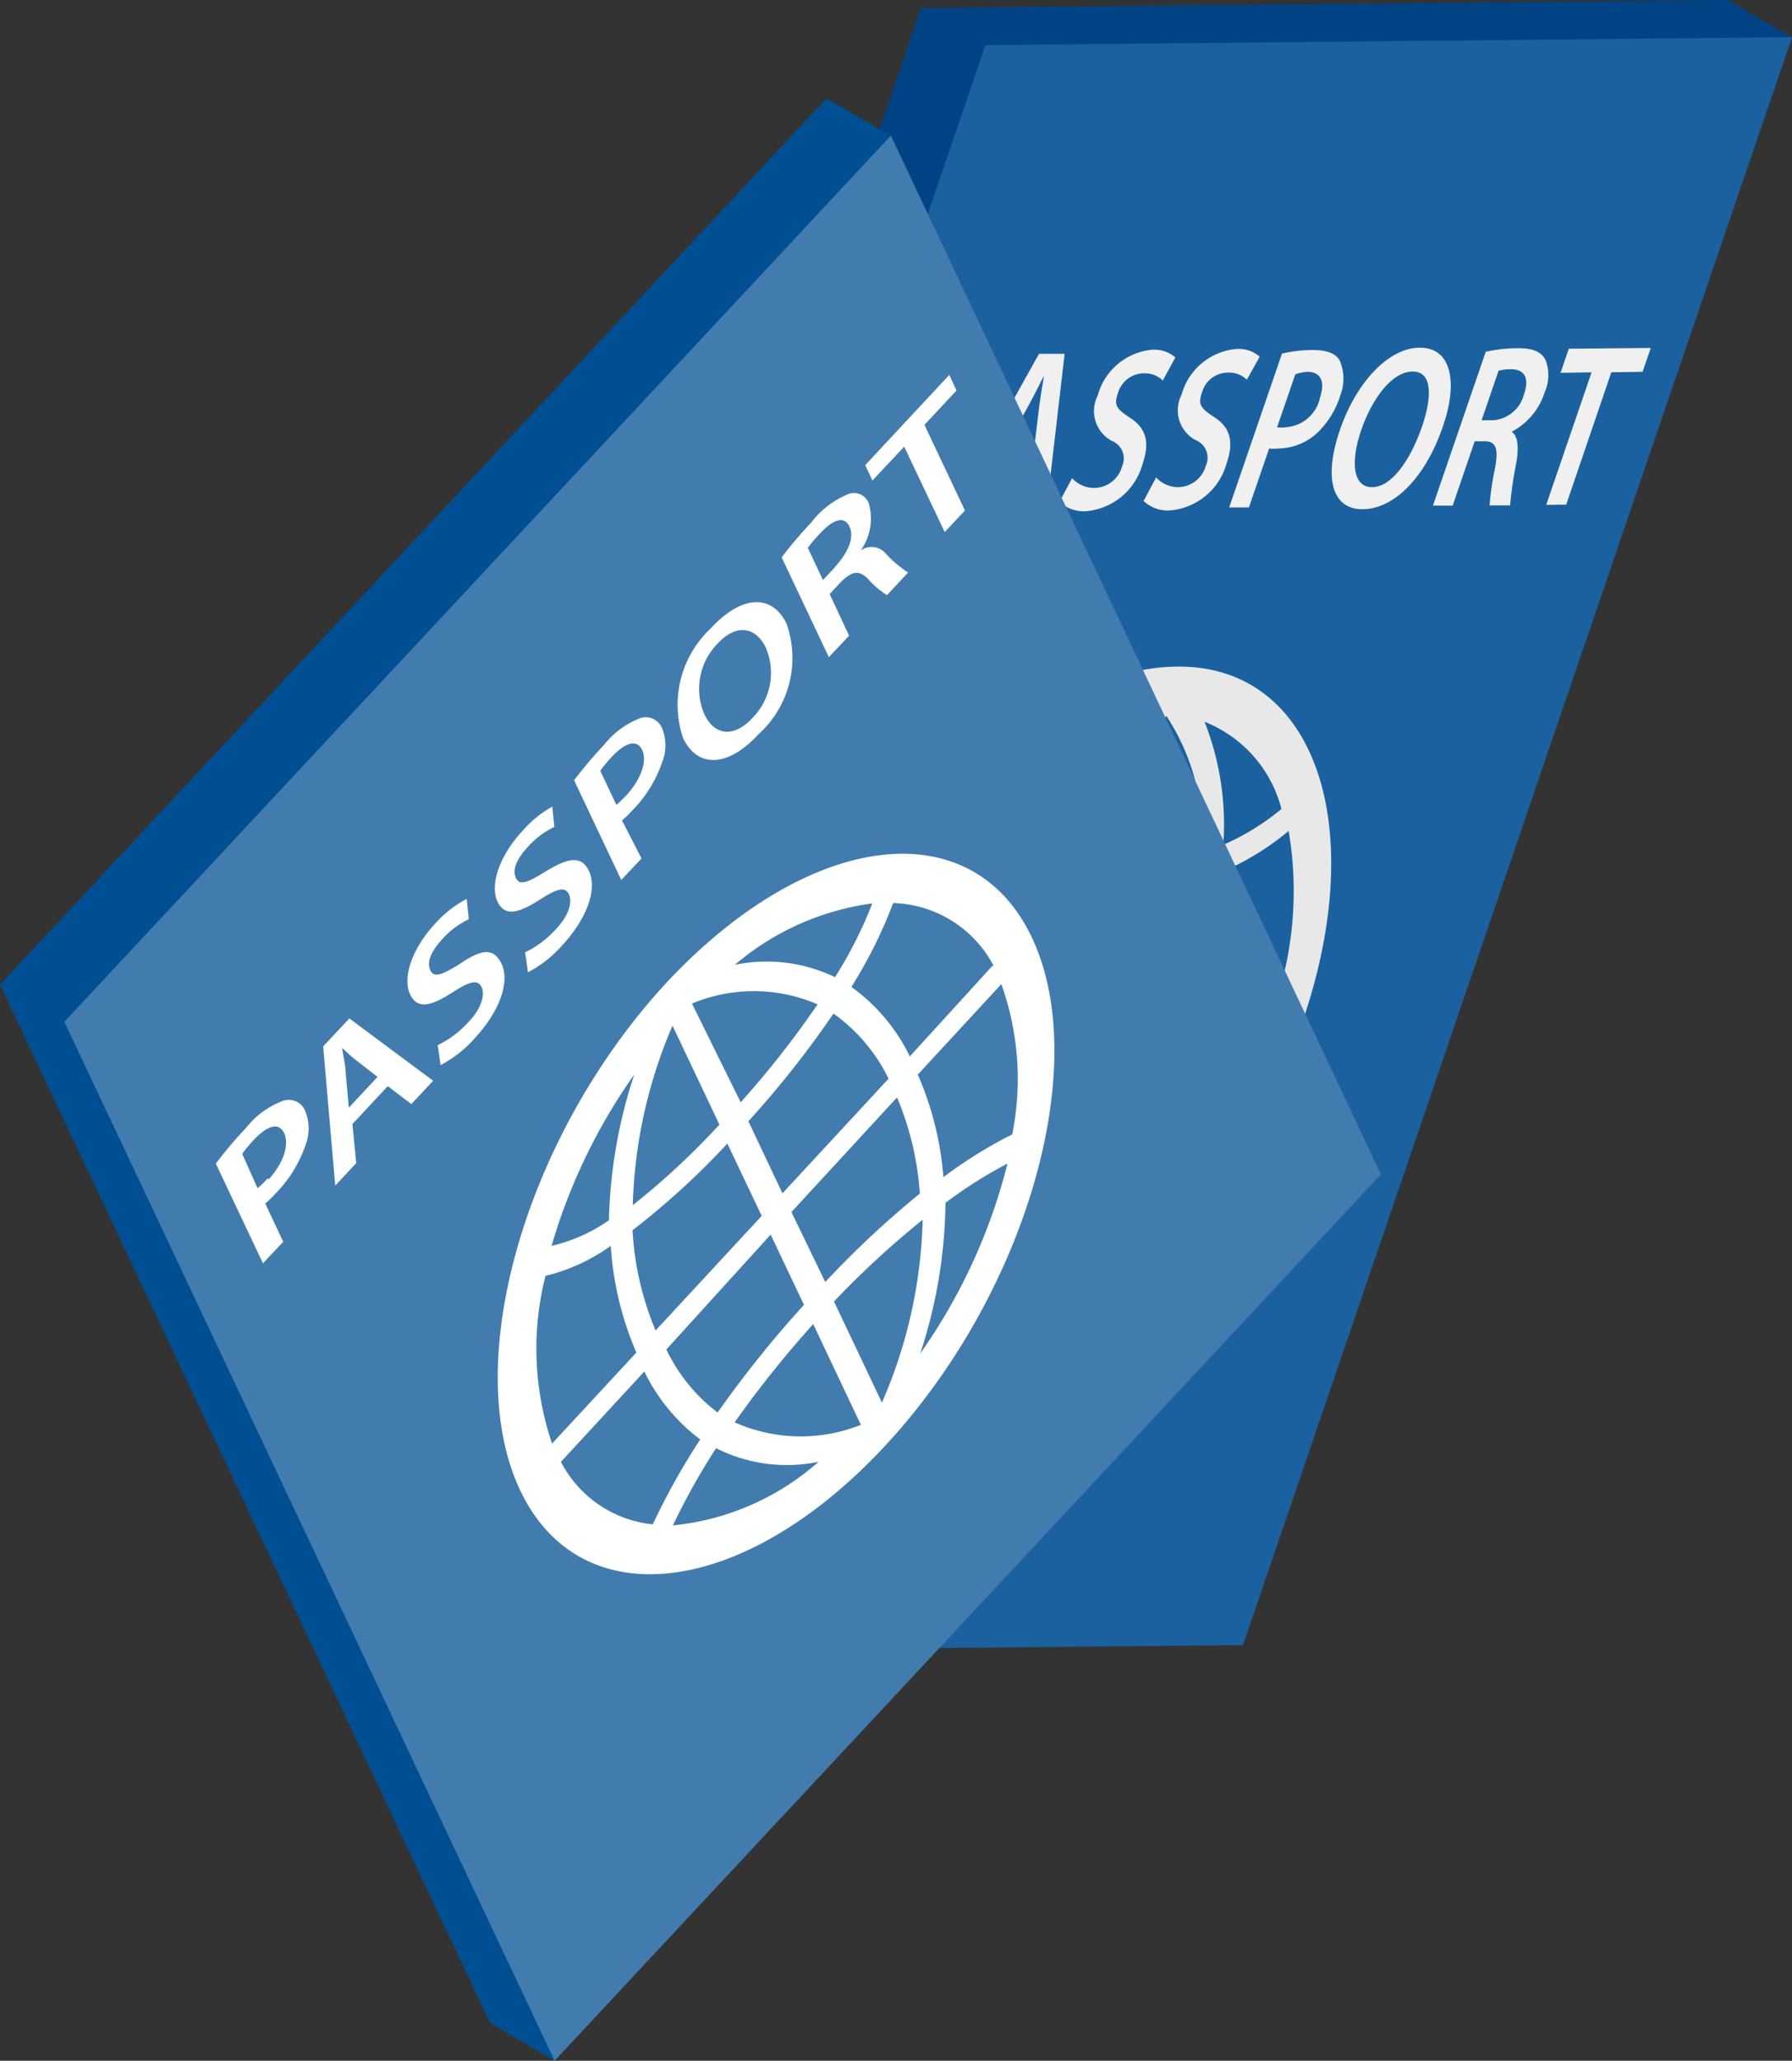 <svg xmlns="http://www.w3.org/2000/svg" viewBox="0 0 69.92 80.37"><rect x="0" y="0" width="69.92" height="80.37" fill="#333333" stroke="none"/><title>Depositphotos_107982948_04</title><g data-name="Layer 2"><g data-name="—ÎÓÈ_10"><path fill="#004384" d="M35.93.31l-21.42 62.7 31.47-.31L69.92 1.45 67.41 0 35.93.31z"/><path fill="#1b619f" d="M17.02 64.46l31.48-.3L69.92 1.45l-31.47.31-21.43 62.7z"/><path d="M37.65 13.79a5.3 5.3 0 0 0-1.23.14l-2.06 6h.77l.79-2.3a1.38 1.38 0 0 0 .36 0 2.26 2.26 0 0 0 1.56-.63 3.4 3.4 0 0 0 .84-1.39 1.82 1.82 0 0 0 0-1.34c-.11-.32-.47-.49-1.03-.48zm.25 1.88a1.46 1.46 0 0 1-1.31 1.13 1 1 0 0 1-.36 0l.71-2.06a1.73 1.73 0 0 1 .47-.06c.51-.05.72.32.48.99z" fill="#f0f0f0"/><path d="M37.12 19.92h.8l1-1.73h1.35l-.27 1.7h.83l.71-6.09h-1zm3.61-5.23c-.06.35-.13.77-.18 1.14l-.18 1.5h-1.08l.84-1.51c.2-.36.41-.79.59-1.14z" fill="#f0f0f0"/><path d="M42.83 15.43a1.32 1.32 0 0 0 .54 1.76.74.74 0 0 1 .41 1 1.14 1.14 0 0 1-1.06.84 1.17 1.17 0 0 1-.89-.38l-.49.92a1.39 1.39 0 0 0 1 .37 2.51 2.51 0 0 0 2.24-1.84c.3-.88.12-1.41-.48-1.8s-.63-.53-.47-1a1.06 1.06 0 0 1 1-.74 1 1 0 0 1 .74.28l.49-.9a1.25 1.25 0 0 0-.91-.3 2.43 2.43 0 0 0-2.12 1.79z" fill="#f0f0f0"/><path d="M46.1 15.4a1.32 1.32 0 0 0 .54 1.76.74.74 0 0 1 .41 1A1.14 1.14 0 0 1 46 19a1.17 1.17 0 0 1-.89-.38l-.49.92a1.39 1.39 0 0 0 1 .37 2.51 2.51 0 0 0 2.24-1.84c.3-.88.12-1.41-.48-1.8s-.63-.53-.47-1a1.06 1.06 0 0 1 1-.74 1 1 0 0 1 .74.28l.5-.9a1.25 1.25 0 0 0-.91-.3 2.44 2.44 0 0 0-2.14 1.79z" fill="#f0f0f0"/><path d="M51.25 13.65a5.31 5.31 0 0 0-1.23.14l-2.06 6h.77l.79-2.3a1.38 1.38 0 0 0 .37 0 2.26 2.26 0 0 0 1.56-.66 3.4 3.4 0 0 0 .84-1.39 1.82 1.82 0 0 0 0-1.34c-.12-.28-.48-.45-1.04-.45zm.25 1.88a1.46 1.46 0 0 1-1.31 1.13 1 1 0 0 1-.36 0l.71-2.06a1.73 1.73 0 0 1 .46-.1c.52 0 .73.36.49 1.04z" fill="#f0f0f0"/><path d="M55.39 13.56c-1.2 0-2.47 1.34-3.11 3.21s-.31 3.1.89 3.09 2.43-1.19 3.13-3.23c.6-1.74.33-3.08-.91-3.07zm.08 3.12C55 18 54.28 19 53.53 19s-.84-1-.42-2.22 1.19-2.28 2-2.29.76 1.04.36 2.19z" fill="#f0f0f0"/><path d="M59.18 13.58a5.79 5.79 0 0 0-1.21.14l-2.06 6h.77l.86-2.51h.39c.43 0 .55.27.4 1.06a11.25 11.25 0 0 0-.21 1.44h.8a16 16 0 0 1 .25-1.7c.09-.59.06-1-.19-1.17a2.64 2.64 0 0 0 1.29-1.54 1.66 1.66 0 0 0 .05-1.22c-.16-.37-.53-.51-1.14-.5zm.28 1.81a1.35 1.35 0 0 1-1.19 1h-.46l.66-1.93a1.79 1.79 0 0 1 .5-.06c.5.01.72.32.49.99z" fill="#f0f0f0"/><path fill="#f0f0f0" d="M60.89 14.54l1.21-.02-1.77 5.17.78-.01 1.76-5.16 1.22-.02.32-.93-3.2.03-.32.94z"/><path d="M45.84 26c-5.4.1-11.94 6.46-14.56 14.17s-.37 13.89 5 13.79 11.94-6.46 14.56-14.17.41-13.92-5-13.79zm1 7.3a12.37 12.37 0 0 1-3.34.61l2-6a8.47 8.47 0 0 1 1.38 5.36zm-6.4 7.26L39 44.77a14.39 14.39 0 0 0-3.68.66 23.68 23.68 0 0 1 1.06-4.82zm-3.68-1.06a30.28 30.28 0 0 1 2.32-5 8.5 8.5 0 0 0 3.23.57l-1.49 4.36zm4.47 1l4.06-.08a30.41 30.41 0 0 1-2.22 4.83 10.43 10.43 0 0 0-3.29-.52zm.39-1.14L43.16 35a13 13 0 0 0 3.66-.69 23.8 23.8 0 0 1-1.08 5zm1.08-5.48a8.09 8.09 0 0 1-3-.51 20.64 20.64 0 0 1 5-5.47zm.41-5.67a24.48 24.48 0 0 0-4 4.84 3.09 3.09 0 0 1-1.29-1.39 13.72 13.72 0 0 1 5.34-3.44zM37 32.54a3.52 3.52 0 0 0 1.46 1.59A32.41 32.41 0 0 0 36 39.48l-3.21.06a22.45 22.45 0 0 1 4.21-7zm-4.61 8.14l3.21-.06a25.94 25.94 0 0 0-1.15 5.12 13.9 13.9 0 0 0-2.68 1.38 14.31 14.31 0 0 1 .65-6.44zM32 48a13.3 13.3 0 0 1 2.4-1.21 11.06 11.06 0 0 0 .74 4.94A5.16 5.16 0 0 1 32 48zm3.3-1.52a13.66 13.66 0 0 1 3.36-.59L36.58 52a8.79 8.79 0 0 1-1.29-5.51zm4.16-.61a10 10 0 0 1 3 .46A20.77 20.77 0 0 1 37.37 52zM39 51.68a24.65 24.65 0 0 0 4.15-5.06 5.89 5.89 0 0 1 1.67 1.08A14.26 14.26 0 0 1 39 51.68zm6.63-4.9a6 6 0 0 0-1.83-1.23 32.62 32.62 0 0 0 2.34-5.12l3.21-.06a22.5 22.5 0 0 1-3.72 6.4zm4.1-7.55l-3.21.06A25.6 25.6 0 0 0 47.69 34a10.74 10.74 0 0 0 2.59-1.59 13.92 13.92 0 0 1-.54 6.81zm-2-6.29a10.93 10.93 0 0 0-.73-4.79 5 5 0 0 1 3 3.4 9.45 9.45 0 0 1-2.23 1.38z" fill="#e8e8e8"/><path fill="#004f93" d="M32.24 3.84L0 38.4l19.13 40.51 2.51 1.46 29.73-36.02L34.76 5.29l-2.52-1.45z"/><path fill="#427caf" d="M2.51 39.85l19.13 40.52L53.88 45.8 34.76 5.29 2.51 39.85z"/><path d="M11 42.95A3.32 3.32 0 0 0 9.59 44a16.7 16.7 0 0 0-1.17 1.38l1.84 3.89.79-.84-.7-1.49a4.82 4.82 0 0 0 .4-.39 5 5 0 0 0 1.17-1.89 1.78 1.78 0 0 0 0-1.3.69.69 0 0 0-.92-.41zm-.55 3a3.42 3.42 0 0 1-.4.39L9.45 45a5.36 5.36 0 0 1 .44-.53c.55-.59 1-.71 1.2-.27s-.02 1.15-.61 1.8z" fill="#fff"/><path d="M12.61 40.81l.47 5.43.82-.88-.15-1.52 1.38-1.48.92.7.85-.91-3.27-2.43zM14.73 42l-1.12 1.2-.12-1.33c0-.32-.1-.66-.14-1 .17.16.37.35.57.5z" fill="#fff"/><path d="M17.93 37.6c-.68.42-1 .55-1.14.24s0-.71.5-1.25a3.27 3.27 0 0 1 1-.74l-.08-.79A4.25 4.25 0 0 0 17 36c-.94 1-1.3 2.14-1 2.78s.89.42 1.71-.11c.64-.41.94-.47 1.08-.17s0 .84-.54 1.39a3.84 3.84 0 0 1-1.17.87l.11.78a4.67 4.67 0 0 0 1.29-1c1.12-1.2 1.39-2.32 1.09-2.95s-.77-.59-1.64.01z" fill="#fff"/><path d="M21.27 34c-.68.42-1 .55-1.14.24s0-.71.5-1.25a3.27 3.27 0 0 1 1-.74l-.08-.79a4.24 4.24 0 0 0-1.14.92c-.94 1-1.3 2.14-1 2.78s.89.42 1.71-.11c.64-.41.94-.47 1.08-.17s0 .84-.54 1.39a3.83 3.83 0 0 1-1.17.87l.11.78a4.67 4.67 0 0 0 1.29-1c1.12-1.2 1.39-2.32 1.09-2.95s-.83-.51-1.71.03z" fill="#fff"/><path d="M25 28a3.32 3.32 0 0 0-1.43 1.05 16.63 16.63 0 0 0-1.17 1.38l1.84 3.89.79-.84-.76-1.48a4.8 4.8 0 0 0 .4-.39 5 5 0 0 0 1.17-1.89 1.78 1.78 0 0 0 0-1.3A.69.69 0 0 0 25 28zm-.55 3a3.43 3.43 0 0 1-.4.39l-.63-1.33a5.36 5.36 0 0 1 .44-.53c.55-.59 1-.71 1.2-.27s-.06 1.16-.65 1.79z" fill="#fff"/><path d="M27.74 24.5a4.08 4.08 0 0 0-1.09 4.28c.55 1.16 1.72 1.18 2.94-.14a4 4 0 0 0 1.1-4.31c-.53-1.12-1.69-1.19-2.95.17zm1.62 3.5c-.76.82-1.51.65-1.88-.15A2.51 2.51 0 0 1 28 25.1c.79-.85 1.53-.58 1.88.16a2.5 2.5 0 0 1-.52 2.74z" fill="#fff"/><path d="M33.58 21.47a2.14 2.14 0 0 0 .32-1.83.62.62 0 0 0-.75-.39 3.45 3.45 0 0 0-1.49 1.12c-.46.49-.89 1-1.16 1.37l1.84 3.89.79-.84-.76-1.62.4-.43c.46-.47.74-.53 1.11-.15a3.24 3.24 0 0 0 .73.62l.82-.88a4.57 4.57 0 0 1-.86-.73.73.73 0 0 0-.99-.13zm-1 .65l-.47.5-.59-1.25a5.53 5.53 0 0 1 .47-.56c.52-.55.94-.71 1.15-.28s-.04 1.01-.57 1.59z" fill="#fff"/><path fill="#fff" d="M37.32 15.23l-.28-.61-3.28 3.52.28.6 1.24-1.32 1.58 3.33.79-.84-1.58-3.34 1.25-1.34z"/><path d="M26 38.33c-5.5 5.95-8.06 14.83-5.7 19.8s8.75 4.18 14.26-1.77 8.06-14.83 5.7-19.8-8.71-4.17-14.26 1.77zm12.72-.66L35.5 41.2a7.24 7.24 0 0 0-2.28-2.71 18.32 18.32 0 0 0 1.63-3.27 4.57 4.57 0 0 1 3.92 2.45zm-9 9.75l-4.14 4.47a11.68 11.68 0 0 1-.9-3.91 30.19 30.19 0 0 0 3.7-3.38zm-.52-3.69a38.28 38.28 0 0 0 3.32-4.2 6.73 6.73 0 0 1 2.15 2.54l-4.14 4.47zm.87 4.42l1.3 2.74a42.79 42.79 0 0 0-3.37 4.2 6.7 6.7 0 0 1-2-2.46zm.81-.88L35 42.8a11.61 11.61 0 0 1 .89 3.75A37 37 0 0 0 32.2 50zm3.16-12.05a16.29 16.29 0 0 1-1.46 2.89 6.13 6.13 0 0 0-3.91-.48 10.39 10.39 0 0 1 5.39-2.4zm-2.14 3.95a36.61 36.61 0 0 1-3 3.82L27 39.14a6.25 6.25 0 0 1 4.92.04zm-5.66.83l1.83 3.86A28.77 28.77 0 0 1 24.69 47a19 19 0 0 1 1.55-7zm-1.48 1.87a19.4 19.4 0 0 0-1 5.72 6.47 6.47 0 0 1-2.24 1 22.47 22.47 0 0 1 3.24-6.7zm-3.48 7.89a7.31 7.31 0 0 0 2.55-1.17 12.46 12.46 0 0 0 1 4.16l-3.29 3.55a11.53 11.53 0 0 1-.26-6.53zm.6 7.26l3.26-3.53a7.33 7.33 0 0 0 2.18 2.65 27.28 27.28 0 0 0-1.85 3.31A4.55 4.55 0 0 1 21.88 57zm4.38 2.46a26.67 26.67 0 0 1 1.68-3 6.11 6.11 0 0 0 4 .53 10.07 10.07 0 0 1-5.67 2.48zm2.4-4a40.75 40.75 0 0 1 3.07-3.84l1.86 3.93a6.34 6.34 0 0 1-4.93-.1zm5.75-.78l-1.87-3.94A35.41 35.41 0 0 1 36 47.57a18.88 18.88 0 0 1-1.58 7.11zm1.48-1.87a19.26 19.26 0 0 0 1-5.92 17.54 17.54 0 0 1 2.42-1.53 22.23 22.23 0 0 1-3.42 7.43zm3.61-8.59a17.51 17.51 0 0 0-2.69 1.67 12.39 12.39 0 0 0-1-4l3.26-3.53a11 11 0 0 1 .43 5.84z" fill="#fff"/></g></g></svg>